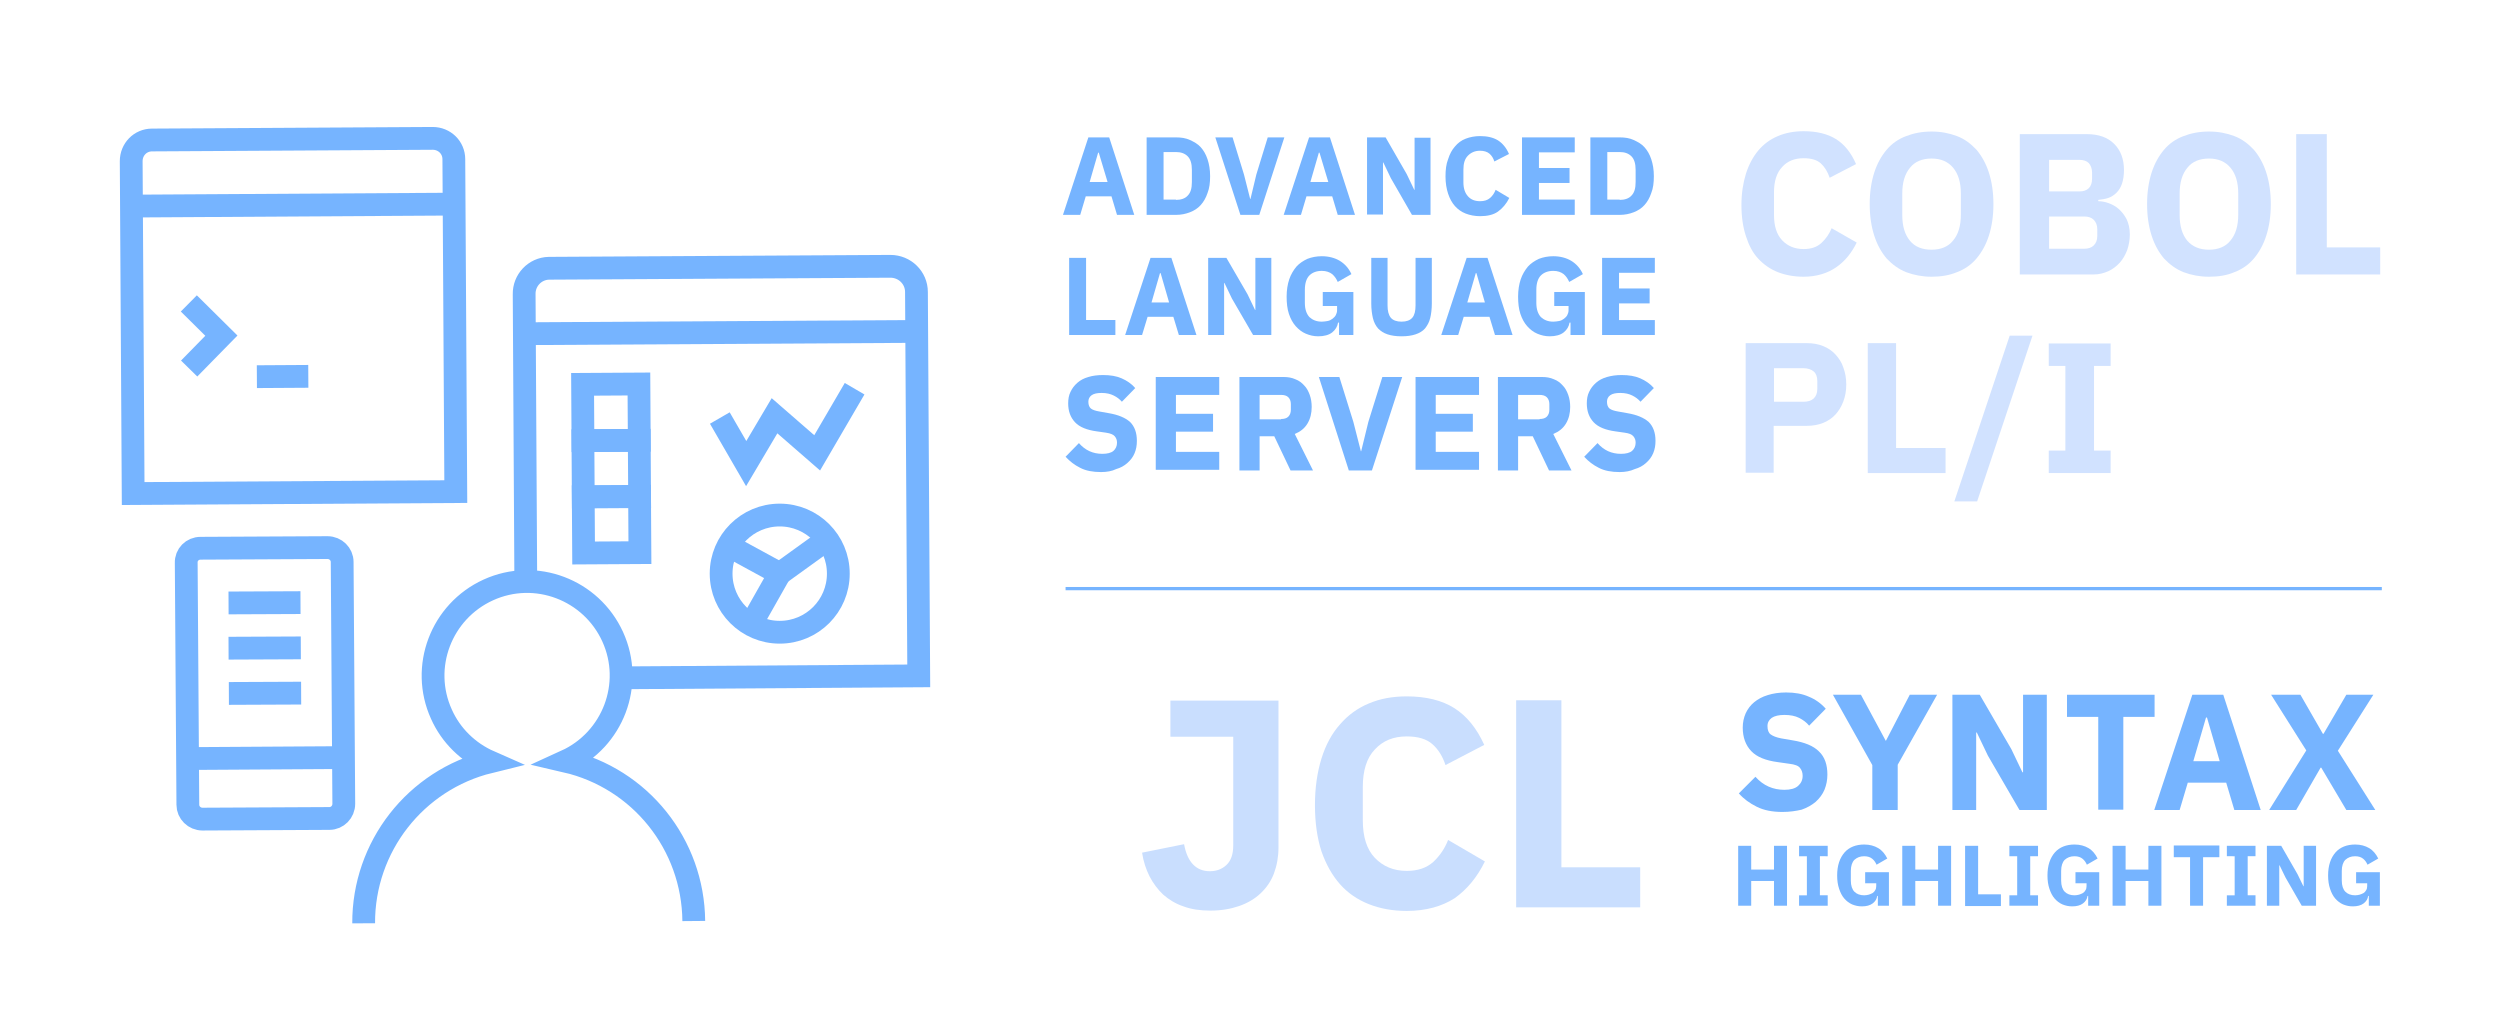 <?xml version="1.0" encoding="utf-8"?>
<!-- Generator: Adobe Illustrator 23.0.4, SVG Export Plug-In . SVG Version: 6.00 Build 0)  -->
<svg version="1.1" id="Layer_1" xmlns="http://www.w3.org/2000/svg" xmlns:xlink="http://www.w3.org/1999/xlink" x="0px" y="0px"
	 viewBox="0 0 767.9 315" style="enable-background:new 0 0 767.9 315;" xml:space="preserve">
<style type="text/css">
	.st0{opacity:0;}
	.st1{fill:#0042CE;}
	.st2{fill:#001140;}
	.st3{fill:none;stroke:#76B4FF;stroke-width:7;stroke-miterlimit:10;}
	.st4{enable-background:new    ;}
	.st5{fill:#D1E2FF;}
	.st6{fill:#C9DEFE;}
	.st7{fill:none;stroke:#76B4FF;stroke-miterlimit:10;}
	.st8{fill:#76B4FF;}
</style>
<title>Asset 10</title>
<g>
	<g id="Layer_1-2">
		<g class="st0">
			<rect x="5" y="5" class="st1" width="757.9" height="305"/>
			<path class="st2" d="M757.9,10v295H10V10H757.9 M767.9,0H0v315h767.9V0z"/>
		</g>
		<path class="st3" d="M213.1,282.9c-0.2-23.5-16.4-43.8-39.3-49.1c14.5-6.6,21-23.7,14.4-38.2c-6.6-14.5-23.7-21-38.2-14.4
			c-14.5,6.6-21,23.7-14.4,38.2c2.9,6.5,8.2,11.7,14.8,14.6c-22.8,5.6-38.8,26.1-38.7,49.6"/>
		<path class="st3" d="M140,151l-0.6-102.1c0-3.6-2.9-6.4-6.5-6.4L46.7,43c-3.6,0-6.4,2.9-6.4,6.5c0,0,0,0,0,0l0.6,102.1L140,151z"
			/>
		<line class="st3" x1="139.4" y1="62.7" x2="40.4" y2="63.3"/>
		<polyline class="st3" points="58,93.2 68,103.1 58.1,113.2 		"/>
		<line class="st3" x1="78.9" y1="115.7" x2="94.7" y2="115.6"/>
		<line class="st3" x1="70.2" y1="185.2" x2="92.3" y2="185.1"/>
		<line class="st3" x1="70.2" y1="199.1" x2="92.4" y2="199"/>
		<line class="st3" x1="70.3" y1="213" x2="92.5" y2="212.9"/>
		<path class="st3" d="M161.5,178.6L161,90.4c-0.1-4.3,3.3-7.9,7.6-8c0.1,0,0.2,0,0.3,0l104.6-0.6c4.4,0,8,3.5,8,7.9c0,0,0,0,0,0
			l0.7,117.9l-91.4,0.6"/>
		<line class="st3" x1="161.3" y1="102.5" x2="281.4" y2="101.8"/>
		<rect x="179" y="118" transform="matrix(1 -6.108614e-03 6.108614e-03 1 -0.77 1.148)" class="st3" width="17.3" height="17.3"/>
		
			<rect x="179.1" y="135.3" transform="matrix(1 -6.108614e-03 6.108614e-03 1 -0.875 1.149)" class="st3" width="17.3" height="17.3"/>
		
			<rect x="179.2" y="152.5" transform="matrix(1 -6.108614e-03 6.108614e-03 1 -0.981 1.15)" class="st3" width="17.3" height="17.3"/>
		<polyline class="st3" points="221.1,128.4 229.2,142.4 237.9,127.7 251,139.1 262.5,119.4 		"/>
		<circle class="st3" cx="239.5" cy="176.2" r="18"/>
		<polyline class="st3" points="223.9,167.7 239.5,176.2 230.9,191.4 		"/>
		<line class="st3" x1="239.5" y1="176.2" x2="253.5" y2="166.1"/>
		<line class="st3" x1="57.5" y1="233" x2="105.4" y2="232.7"/>
		<path class="st3" d="M61.6,168.4l39-0.2c2.5,0,4.5,2,4.5,4.4l0.5,74.3c0,2.5-2,4.5-4.4,4.5l-39,0.2c-2.5,0-4.5-2-4.5-4.4
			l-0.5-74.3C57.1,170.4,59.1,168.4,61.6,168.4z"/>
		<g class="st4">
			<path class="st5" d="M554,85c-2.9,0-5.6-0.5-7.9-1.4c-2.3-0.9-4.3-2.3-6-4.1s-2.9-4.1-3.8-6.9c-0.9-2.7-1.4-5.9-1.4-9.6
				c0-3.6,0.5-6.8,1.4-9.7c0.9-2.8,2.2-5.2,3.8-7.1s3.6-3.4,6-4.4c2.3-1,5-1.5,7.9-1.5c4,0,7.3,0.8,9.9,2.4c2.6,1.6,4.7,4.2,6.2,7.7
				l-8.1,4.2c-0.6-1.8-1.5-3.3-2.7-4.4c-1.2-1.1-3-1.6-5.3-1.6c-2.8,0-5,0.9-6.6,2.7c-1.7,1.8-2.5,4.4-2.5,7.8v6.9
				c0,3.4,0.8,6,2.5,7.8c1.7,1.8,3.9,2.7,6.6,2.7c2.3,0,4.1-0.6,5.5-1.9c1.4-1.3,2.4-2.8,3.1-4.5l7.7,4.4c-1.6,3.3-3.7,5.8-6.3,7.6
				S558,85,554,85z"/>
		</g>
		<g class="st4">
			<path class="st5" d="M593.3,85c-2.8,0-5.4-0.5-7.8-1.4c-2.3-0.9-4.3-2.4-6-4.2c-1.6-1.9-2.9-4.2-3.8-7c-0.9-2.8-1.4-6-1.4-9.7
				c0-3.7,0.5-6.9,1.4-9.7c0.9-2.8,2.2-5.1,3.8-7c1.6-1.9,3.6-3.3,6-4.2c2.3-0.9,4.9-1.4,7.8-1.4s5.4,0.5,7.8,1.4s4.3,2.4,6,4.2
				c1.6,1.9,2.9,4.2,3.8,7c0.9,2.8,1.4,6,1.4,9.7c0,3.7-0.5,6.9-1.4,9.7c-0.9,2.8-2.2,5.1-3.8,7c-1.6,1.9-3.6,3.3-6,4.2
				C598.7,84.6,596.1,85,593.3,85z M593.3,76.7c2.8,0,5.1-0.9,6.6-2.8c1.6-1.9,2.4-4.5,2.4-8v-6.4c0-3.5-0.8-6.1-2.4-8
				c-1.6-1.9-3.8-2.8-6.6-2.8s-5.1,0.9-6.6,2.8c-1.6,1.9-2.4,4.5-2.4,8V66c0,3.5,0.8,6.1,2.4,8C588.2,75.8,590.4,76.7,593.3,76.7z"
				/>
			<path class="st5" d="M620.1,41.2H641c3.6,0,6.4,1,8.4,3c2,2,3,4.7,3,8c0,1.6-0.2,3-0.6,4.2c-0.4,1.2-1,2.1-1.7,2.8
				c-0.7,0.7-1.6,1.3-2.5,1.6s-2,0.5-3.1,0.6v0.4c1,0,2.1,0.2,3.2,0.6c1.1,0.4,2.2,1,3.1,1.8c0.9,0.8,1.7,1.8,2.4,3.1
				c0.6,1.3,1,2.8,1,4.7c0,1.7-0.3,3.3-0.8,4.8c-0.6,1.5-1.3,2.8-2.3,3.9c-1,1.1-2.2,2-3.5,2.6c-1.4,0.6-2.8,1-4.4,1h-22.8V41.2z
				 M629.4,58.8h9.3c1.2,0,2.2-0.3,2.9-1c0.7-0.7,1-1.7,1-2.9V53c0-1.2-0.4-2.2-1-2.9c-0.7-0.7-1.7-1-2.9-1h-9.3V58.8z M629.4,76.4
				h10.8c1.2,0,2.2-0.3,2.9-1c0.7-0.7,1.1-1.6,1.1-2.9v-2.1c0-1.2-0.4-2.2-1.1-2.9c-0.7-0.7-1.7-1-2.9-1h-10.8V76.4z"/>
			<path class="st5" d="M678.5,85c-2.8,0-5.4-0.5-7.8-1.4c-2.3-0.9-4.3-2.4-6-4.2c-1.6-1.9-2.9-4.2-3.8-7c-0.9-2.8-1.4-6-1.4-9.7
				c0-3.7,0.5-6.9,1.4-9.7c0.9-2.8,2.2-5.1,3.8-7c1.6-1.9,3.6-3.3,6-4.2c2.3-0.9,4.9-1.4,7.8-1.4s5.4,0.5,7.8,1.4s4.3,2.4,6,4.2
				c1.6,1.9,2.9,4.2,3.8,7c0.9,2.8,1.4,6,1.4,9.7c0,3.7-0.5,6.9-1.4,9.7c-0.9,2.8-2.2,5.1-3.8,7c-1.6,1.9-3.6,3.3-6,4.2
				C684,84.6,681.4,85,678.5,85z M678.5,76.7c2.8,0,5.1-0.9,6.6-2.8c1.6-1.9,2.4-4.5,2.4-8v-6.4c0-3.5-0.8-6.1-2.4-8
				c-1.6-1.9-3.8-2.8-6.6-2.8s-5.1,0.9-6.6,2.8c-1.6,1.9-2.4,4.5-2.4,8V66c0,3.5,0.8,6.1,2.4,8C673.5,75.8,675.7,76.7,678.5,76.7z"
				/>
			<path class="st5" d="M705.3,84.3V41.2h9.4V76h16.4v8.3H705.3z"/>
		</g>
		<g class="st4">
			<path class="st5" d="M536.2,145.3v-39.9h18.8c1.9,0,3.5,0.3,5,0.9c1.5,0.6,2.8,1.5,3.8,2.6c1,1.1,1.9,2.4,2.4,4
				c0.6,1.6,0.9,3.3,0.9,5.2c0,1.9-0.3,3.6-0.9,5.2s-1.4,2.9-2.4,4c-1,1.1-2.3,2-3.8,2.6c-1.5,0.6-3.2,0.9-5,0.9h-10.2v14.4H536.2z
				 M544.9,123.4h9.1c1.3,0,2.3-0.3,3.1-1c0.7-0.7,1.1-1.6,1.1-2.9v-2.5c0-1.3-0.4-2.3-1.1-2.9s-1.8-1-3.1-1h-9.1V123.4z"/>
		</g>
		<g class="st4">
			<path class="st5" d="M573.7,145.3v-39.9h8.7v32.2h15.2v7.7H573.7z"/>
		</g>
		<g class="st4">
			<path class="st5" d="M600.3,154l17-50.9h7l-17,50.9H600.3z"/>
			<path class="st5" d="M629.3,145.3v-6.9h5.1v-26h-5.1v-6.9h19v6.9h-5.1v26h5.1v6.9H629.3z"/>
		</g>
		<g class="st4">
			<path class="st6" d="M392.7,215.1v45.2c0,2.9-0.5,5.6-1.4,8c-0.9,2.4-2.3,4.4-4.1,6.1c-1.8,1.7-4,3-6.6,3.9
				c-2.6,0.9-5.5,1.4-8.8,1.4c-3.2,0-5.9-0.4-8.3-1.3c-2.4-0.8-4.5-2.1-6.2-3.6c-1.7-1.6-3.1-3.5-4.2-5.6c-1.1-2.2-1.9-4.6-2.3-7.3
				l12.9-2.6c1,5.5,3.7,8.3,7.9,8.3c2,0,3.7-0.6,5.1-1.9c1.4-1.3,2.1-3.3,2.1-6v-33.4h-19.3v-11.1H392.7z"/>
			<path class="st6" d="M432.1,279.8c-4.3,0-8.2-0.7-11.7-2.1c-3.5-1.4-6.4-3.4-8.8-6.1c-2.4-2.7-4.3-6.1-5.7-10.1
				c-1.3-4-2-8.8-2-14.2c0-5.3,0.7-10.1,2-14.3c1.3-4.2,3.2-7.7,5.7-10.5c2.4-2.8,5.4-5,8.8-6.4c3.5-1.5,7.3-2.2,11.7-2.2
				c5.9,0,10.8,1.2,14.6,3.6c3.8,2.4,6.9,6.2,9.2,11.3l-11.9,6.2c-0.9-2.7-2.2-4.8-4-6.4c-1.8-1.6-4.4-2.4-7.9-2.4
				c-4.1,0-7.3,1.3-9.8,4c-2.5,2.6-3.7,6.5-3.7,11.5V252c0,5,1.2,8.9,3.7,11.5c2.5,2.6,5.7,4,9.8,4c3.4,0,6.1-0.9,8.2-2.8
				c2-1.9,3.5-4.1,4.5-6.7l11.3,6.6c-2.4,4.9-5.5,8.6-9.3,11.3C442.9,278.4,438,279.8,432.1,279.8z"/>
			<path class="st6" d="M465.7,278.7v-63.6h13.9v51.3h24.2v12.3H465.7z"/>
		</g>
		<line class="st7" x1="327.3" y1="180.8" x2="731.6" y2="180.8"/>
		<g class="st4">
			<path class="st8" d="M343.1,66l-1.7-5.7h-7.9l-1.7,5.7h-5.3l7.8-23.8h6.4l7.7,23.8H343.1z M337.5,46.9h-0.2l-2.6,9h5.5
				L337.5,46.9z"/>
		</g>
		<g class="st4">
			<path class="st8" d="M352.2,42.2h9c1.6,0,3,0.2,4.3,0.8s2.4,1.2,3.3,2.2c0.9,1,1.6,2.2,2.1,3.7c0.5,1.5,0.8,3.2,0.8,5.2
				c0,2-0.2,3.7-0.8,5.2c-0.5,1.5-1.2,2.7-2.1,3.7c-0.9,1-2,1.7-3.3,2.2s-2.7,0.8-4.3,0.8h-9V42.2z M361.2,61.4
				c1.5,0,2.8-0.4,3.6-1.3c0.9-0.9,1.3-2.2,1.3-4.2v-3.7c0-1.9-0.4-3.3-1.3-4.2s-2.1-1.3-3.6-1.3h-3.8v14.6H361.2z"/>
		</g>
		<g class="st4">
			<path class="st8" d="M381,66l-7.7-23.8h5.3l3.5,11.4l1.9,7.5h0.1l1.8-7.5l3.5-11.4h5.1L386.8,66H381z"/>
		</g>
		<g class="st4">
			<path class="st8" d="M410.9,66l-1.7-5.7h-7.9l-1.7,5.7h-5.3l7.8-23.8h6.4l7.7,23.8H410.9z M405.3,46.9h-0.2l-2.6,9h5.5
				L405.3,46.9z"/>
			<path class="st8" d="M427.2,54.7l-2.3-4.8h-0.1v16h-4.9V42.2h5.7l6.5,11.3l2.3,4.8h0.1v-16h4.9V66h-5.7L427.2,54.7z"/>
			<path class="st8" d="M454.6,66.4c-1.6,0-3.1-0.3-4.4-0.8c-1.3-0.5-2.4-1.3-3.3-2.3s-1.6-2.3-2.1-3.8s-0.8-3.3-0.8-5.3
				c0-2,0.2-3.8,0.8-5.3c0.5-1.6,1.2-2.9,2.1-3.9c0.9-1.1,2-1.9,3.3-2.4c1.3-0.5,2.8-0.8,4.4-0.8c2.2,0,4,0.4,5.5,1.3
				c1.4,0.9,2.6,2.3,3.4,4.2l-4.5,2.3c-0.3-1-0.8-1.8-1.5-2.4c-0.7-0.6-1.7-0.9-2.9-0.9c-1.5,0-2.7,0.5-3.7,1.5s-1.4,2.4-1.4,4.3V56
				c0,1.9,0.5,3.3,1.4,4.3s2.1,1.5,3.7,1.5c1.3,0,2.3-0.3,3.1-1s1.3-1.5,1.7-2.5l4.2,2.5c-0.9,1.8-2.1,3.2-3.5,4.2
				S456.8,66.4,454.6,66.4z"/>
			<path class="st8" d="M467.5,66V42.2h16.2v4.6h-11v4.8h9.4v4.6h-9.4v5.1h11V66H467.5z"/>
			<path class="st8" d="M488.5,42.2h9c1.6,0,3,0.2,4.3,0.8s2.4,1.2,3.3,2.2c0.9,1,1.6,2.2,2.1,3.7c0.5,1.5,0.8,3.2,0.8,5.2
				c0,2-0.2,3.7-0.8,5.2c-0.5,1.5-1.2,2.7-2.1,3.7c-0.9,1-2,1.7-3.3,2.2s-2.7,0.8-4.3,0.8h-9V42.2z M497.5,61.4
				c1.5,0,2.8-0.4,3.6-1.3c0.9-0.9,1.3-2.2,1.3-4.2v-3.7c0-1.9-0.4-3.3-1.3-4.2s-2.1-1.3-3.6-1.3h-3.8v14.6H497.5z"/>
		</g>
		<g class="st4">
			<path class="st8" d="M328.4,102.9V79.2h5.2v19.1h9v4.6H328.4z"/>
		</g>
		<g class="st4">
			<path class="st8" d="M362.1,102.9l-1.7-5.6h-7.9l-1.7,5.6h-5.2l7.8-23.7h6.4l7.7,23.7H362.1z M356.5,83.9h-0.2l-2.6,9h5.4
				L356.5,83.9z"/>
			<path class="st8" d="M378.4,91.7l-2.3-4.8H376v16h-4.9V79.2h5.6l6.5,11.2l2.3,4.8h0.1v-16h4.9v23.7h-5.6L378.4,91.7z"/>
			<path class="st8" d="M411.2,99.1H411c-0.2,1.2-0.8,2.2-1.8,3s-2.5,1.2-4.3,1.2c-1.4,0-2.6-0.3-3.8-0.8s-2.2-1.3-3.1-2.3
				c-0.9-1-1.6-2.3-2.1-3.8c-0.5-1.5-0.7-3.3-0.7-5.3s0.3-3.8,0.8-5.3c0.5-1.5,1.3-2.8,2.2-3.9c0.9-1,2.1-1.8,3.4-2.4
				c1.3-0.5,2.8-0.8,4.4-0.8c2.1,0,4,0.5,5.5,1.4c1.5,0.9,2.8,2.3,3.6,4.1l-4.2,2.4c-0.4-0.9-0.9-1.7-1.7-2.4c-0.8-0.6-1.8-1-3.2-1
				c-1.6,0-2.9,0.5-3.8,1.4s-1.4,2.4-1.4,4.4V93c0,2,0.5,3.4,1.4,4.4c1,0.9,2.2,1.4,3.8,1.4c0.6,0,1.2-0.1,1.8-0.2
				c0.6-0.1,1.1-0.4,1.5-0.7c0.4-0.3,0.8-0.7,1-1.1s0.4-0.9,0.4-1.5V94h-4.4v-4.3h9.4v13.2h-4.4V99.1z"/>
		</g>
		<g class="st4">
			<path class="st8" d="M426.2,79.2v14.6c0,1.7,0.3,2.9,1,3.8c0.7,0.8,1.8,1.2,3.3,1.2s2.6-0.4,3.3-1.2c0.7-0.8,1-2.1,1-3.8V79.2h5
				v14c0,1.7-0.2,3.3-0.5,4.5c-0.3,1.3-0.9,2.3-1.6,3.2c-0.7,0.8-1.7,1.4-2.9,1.8c-1.2,0.4-2.6,0.6-4.3,0.6s-3.1-0.2-4.3-0.6
				c-1.2-0.4-2.1-1-2.9-1.8c-0.7-0.8-1.3-1.9-1.6-3.2c-0.3-1.3-0.5-2.8-0.5-4.5v-14H426.2z"/>
		</g>
		<g class="st4">
			<path class="st8" d="M459.2,102.9l-1.7-5.6h-7.9l-1.7,5.6h-5.2l7.8-23.7h6.4l7.7,23.7H459.2z M453.5,83.9h-0.2l-2.6,9h5.4
				L453.5,83.9z"/>
		</g>
		<g class="st4">
			<path class="st8" d="M482.3,99.1h-0.2c-0.2,1.2-0.8,2.2-1.8,3c-1,0.8-2.5,1.2-4.3,1.2c-1.4,0-2.6-0.3-3.8-0.8
				c-1.2-0.5-2.2-1.3-3.1-2.3c-0.9-1-1.6-2.3-2.1-3.8c-0.5-1.5-0.7-3.3-0.7-5.3s0.3-3.8,0.8-5.3c0.5-1.5,1.3-2.8,2.2-3.9
				c0.9-1,2.1-1.8,3.4-2.4c1.3-0.5,2.8-0.8,4.4-0.8c2.1,0,4,0.5,5.5,1.4s2.8,2.3,3.6,4.1l-4.2,2.4c-0.4-0.9-0.9-1.7-1.7-2.4
				c-0.8-0.6-1.8-1-3.2-1c-1.6,0-2.9,0.5-3.8,1.4s-1.4,2.4-1.4,4.4V93c0,2,0.5,3.4,1.4,4.4c1,0.9,2.2,1.4,3.8,1.4
				c0.6,0,1.2-0.1,1.8-0.2c0.6-0.1,1.1-0.4,1.5-0.7c0.4-0.3,0.8-0.7,1-1.1c0.2-0.4,0.4-0.9,0.4-1.5V94h-4.4v-4.3h9.4v13.2h-4.4V99.1
				z"/>
			<path class="st8" d="M492.1,102.9V79.2h16.2v4.6h-11v4.8h9.4v4.6h-9.4v5.1h11v4.6H492.1z"/>
		</g>
		<g class="st4">
			<path class="st8" d="M338.2,145c-2.5,0-4.7-0.4-6.4-1.3c-1.8-0.9-3.2-2-4.5-3.4l4.1-4.2c1.9,2.2,4.3,3.3,7.2,3.3
				c1.5,0,2.7-0.3,3.4-0.9c0.7-0.6,1.1-1.5,1.1-2.5c0-0.8-0.2-1.4-0.7-2c-0.4-0.5-1.3-0.9-2.7-1.1l-2.8-0.4c-3-0.4-5.3-1.3-6.7-2.8
				c-1.4-1.5-2.1-3.4-2.1-5.8c0-1.3,0.2-2.5,0.7-3.5c0.5-1.1,1.2-2,2.1-2.8c0.9-0.8,2-1.4,3.4-1.8c1.3-0.4,2.8-0.6,4.5-0.6
				c2.2,0,4.1,0.3,5.7,1c1.6,0.7,3.1,1.7,4.2,3l-4.1,4.2c-0.7-0.8-1.5-1.4-2.5-1.9c-1-0.5-2.2-0.8-3.7-0.8c-1.4,0-2.4,0.2-3.1,0.7
				c-0.7,0.5-1,1.2-1,2c0,1,0.3,1.7,0.8,2.1s1.4,0.7,2.6,0.9l2.8,0.5c3,0.5,5.1,1.4,6.6,2.7c1.4,1.4,2.1,3.3,2.1,5.8
				c0,1.4-0.2,2.6-0.7,3.8c-0.5,1.2-1.2,2.1-2.2,3s-2.1,1.5-3.5,1.9C341.6,144.7,340,145,338.2,145z"/>
			<path class="st8" d="M355,144.5v-28.7h19.5v5.5h-13.3v5.8h11.4v5.5h-11.4v6.2h13.3v5.5H355z"/>
		</g>
		<g class="st4">
			<path class="st8" d="M386.9,144.5h-6.2v-28.7h13.6c1.3,0,2.5,0.2,3.6,0.7c1.1,0.4,2,1.1,2.7,1.9c0.8,0.8,1.3,1.8,1.7,2.9
				c0.4,1.1,0.6,2.4,0.6,3.7c0,1.9-0.4,3.6-1.3,5.1c-0.9,1.5-2.2,2.5-3.9,3.2l5.6,11.2h-6.9l-5-10.5h-4.5V144.5z M393.5,128.7
				c0.9,0,1.7-0.2,2.2-0.7c0.5-0.5,0.8-1.2,0.8-2.1v-1.8c0-0.9-0.3-1.6-0.8-2.1c-0.5-0.5-1.3-0.7-2.2-0.7h-6.6v7.5H393.5z"/>
		</g>
		<g class="st4">
			<path class="st8" d="M414.3,144.5l-9.2-28.7h6.3l4.3,13.8l2.3,9h0.1l2.2-9l4.3-13.8h6.1l-9.3,28.7H414.3z"/>
			<path class="st8" d="M434.8,144.5v-28.7h19.5v5.5H441v5.8h11.4v5.5H441v6.2h13.3v5.5H434.8z"/>
			<path class="st8" d="M466.3,144.5h-6.2v-28.7h13.6c1.3,0,2.5,0.2,3.6,0.7c1.1,0.4,2,1.1,2.7,1.9c0.8,0.8,1.3,1.8,1.7,2.9
				c0.4,1.1,0.6,2.4,0.6,3.7c0,1.9-0.4,3.6-1.3,5.1c-0.9,1.5-2.2,2.5-3.9,3.2l5.6,11.2h-6.9l-5-10.5h-4.5V144.5z M472.9,128.7
				c0.9,0,1.7-0.2,2.2-0.7c0.5-0.5,0.8-1.2,0.8-2.1v-1.8c0-0.9-0.3-1.6-0.8-2.1c-0.5-0.5-1.3-0.7-2.2-0.7h-6.6v7.5H472.9z"/>
			<path class="st8" d="M497.5,145c-2.5,0-4.7-0.4-6.4-1.3c-1.8-0.9-3.2-2-4.5-3.4l4.1-4.2c1.9,2.2,4.3,3.3,7.2,3.3
				c1.5,0,2.7-0.3,3.4-0.9c0.7-0.6,1.1-1.5,1.1-2.5c0-0.8-0.2-1.4-0.7-2s-1.3-0.9-2.7-1.1l-2.8-0.4c-3-0.4-5.3-1.3-6.7-2.8
				c-1.4-1.5-2.1-3.4-2.1-5.8c0-1.3,0.2-2.5,0.7-3.5c0.5-1.1,1.2-2,2.1-2.8c0.9-0.8,2-1.4,3.4-1.8s2.8-0.6,4.5-0.6
				c2.2,0,4.1,0.3,5.7,1c1.6,0.7,3.1,1.7,4.2,3l-4.1,4.2c-0.7-0.8-1.5-1.4-2.5-1.9c-1-0.5-2.2-0.8-3.7-0.8c-1.4,0-2.4,0.2-3.1,0.7
				s-1,1.2-1,2c0,1,0.3,1.7,0.8,2.1c0.5,0.4,1.4,0.7,2.6,0.9l2.8,0.5c3,0.5,5.1,1.4,6.6,2.7c1.4,1.4,2.1,3.3,2.1,5.8
				c0,1.4-0.2,2.6-0.7,3.8c-0.5,1.2-1.2,2.1-2.2,3s-2.1,1.5-3.5,1.9C500.8,144.7,499.2,145,497.5,145z"/>
		</g>
		<g class="st4">
			<path class="st8" d="M547.5,249.4c-3.1,0-5.7-0.5-7.9-1.6c-2.2-1.1-4-2.4-5.5-4.1l5.1-5.1c2.4,2.7,5.4,4,8.9,4
				c1.9,0,3.3-0.4,4.2-1.2s1.4-1.8,1.4-3.1c0-1-0.3-1.8-0.8-2.4c-0.5-0.7-1.6-1.1-3.3-1.3l-3.5-0.5c-3.8-0.5-6.5-1.6-8.2-3.4
				c-1.7-1.8-2.6-4.2-2.6-7.2c0-1.6,0.3-3,0.9-4.4c0.6-1.3,1.5-2.5,2.6-3.4c1.1-0.9,2.5-1.7,4.2-2.2c1.6-0.5,3.5-0.8,5.6-0.8
				c2.7,0,5,0.4,7,1.3c2,0.8,3.8,2.1,5.2,3.7l-5.1,5.2c-0.8-1-1.9-1.8-3.1-2.4c-1.2-0.6-2.7-0.9-4.5-0.9c-1.7,0-3,0.3-3.9,0.9
				c-0.8,0.6-1.3,1.4-1.3,2.5c0,1.2,0.3,2.1,1,2.6c0.7,0.5,1.7,0.9,3.2,1.2l3.5,0.6c3.7,0.6,6.4,1.7,8.1,3.4
				c1.8,1.7,2.6,4.1,2.6,7.1c0,1.7-0.3,3.2-0.9,4.7c-0.6,1.4-1.5,2.6-2.7,3.7c-1.2,1-2.6,1.8-4.3,2.4
				C551.7,249.1,549.7,249.4,547.5,249.4z"/>
		</g>
		<g class="st4">
			<path class="st8" d="M575.1,248.8V235L563,213.4h8.6l7.6,14.1h0.1l7.3-14.1h8.4l-12.1,21.5v13.9H575.1z"/>
			<path class="st8" d="M610.6,232.1l-3.4-7.1h-0.2v23.8h-7.3v-35.4h8.4l9.7,16.7l3.4,7.1h0.2v-23.8h7.3v35.4h-8.4L610.6,232.1z"/>
		</g>
		<g class="st4">
			<path class="st8" d="M652.2,220.2v28.5h-7.7v-28.5h-9.6v-6.8h26.9v6.8H652.2z"/>
		</g>
		<g class="st4">
			<path class="st8" d="M686.3,248.8l-2.5-8.4h-11.8l-2.5,8.4h-7.8l11.7-35.4h9.5l11.5,35.4H686.3z M677.9,220.4h-0.3l-3.9,13.4h8.1
				L677.9,220.4z"/>
		</g>
		<g class="st4">
			<path class="st8" d="M729.6,248.8h-8.9l-7.7-13h-0.2l-7.5,13h-8.3l11.4-18.3l-10.8-17.1h9l6.9,12h0.2l7-12h8.3l-10.9,17.2
				L729.6,248.8z"/>
		</g>
		<g class="st4">
			<path class="st8" d="M544.9,270.6h-7v7.6h-4v-18.4h4v7.3h7v-7.3h4v18.4h-4V270.6z"/>
			<path class="st8" d="M552.6,278.2V275h2.4v-12h-2.4v-3.2h8.8v3.2H559v12h2.4v3.2H552.6z"/>
			<path class="st8" d="M576.7,275.2h-0.1c-0.1,0.9-0.6,1.7-1.4,2.3c-0.8,0.6-1.9,0.9-3.3,0.9c-1.1,0-2-0.2-3-0.6
				c-0.9-0.4-1.7-1-2.4-1.8c-0.7-0.8-1.2-1.8-1.6-3c-0.4-1.2-0.6-2.5-0.6-4.1c0-1.5,0.2-2.9,0.6-4.1c0.4-1.2,1-2.2,1.7-3
				c0.7-0.8,1.6-1.4,2.6-1.8c1-0.4,2.2-0.6,3.4-0.6c1.7,0,3.1,0.4,4.3,1.1c1.2,0.7,2.1,1.8,2.8,3.2l-3.3,1.9
				c-0.3-0.7-0.7-1.3-1.3-1.8c-0.6-0.5-1.4-0.8-2.5-0.8c-1.3,0-2.2,0.4-3,1.1c-0.7,0.7-1.1,1.9-1.1,3.4v3c0,1.5,0.4,2.7,1.1,3.4
				c0.7,0.7,1.7,1.1,3,1.1c0.5,0,1-0.1,1.4-0.2c0.4-0.1,0.8-0.3,1.2-0.5c0.3-0.2,0.6-0.5,0.8-0.9c0.2-0.3,0.3-0.7,0.3-1.2v-0.9h-3.4
				v-3.4h7.3v10.3h-3.4V275.2z"/>
			<path class="st8" d="M595.3,270.6h-7v7.6h-4v-18.4h4v7.3h7v-7.3h4v18.4h-4V270.6z"/>
			<path class="st8" d="M603.6,278.2v-18.4h4v14.9h7v3.6H603.6z"/>
			<path class="st8" d="M617.2,278.2V275h2.4v-12h-2.4v-3.2h8.8v3.2h-2.4v12h2.4v3.2H617.2z"/>
			<path class="st8" d="M641.3,275.2h-0.1c-0.1,0.9-0.6,1.7-1.4,2.3s-1.9,0.9-3.3,0.9c-1.1,0-2-0.2-3-0.6c-0.9-0.4-1.7-1-2.4-1.8
				c-0.7-0.8-1.2-1.8-1.6-3s-0.6-2.5-0.6-4.1c0-1.5,0.2-2.9,0.6-4.1c0.4-1.2,1-2.2,1.7-3c0.7-0.8,1.6-1.4,2.6-1.8s2.2-0.6,3.4-0.6
				c1.7,0,3.1,0.4,4.3,1.1c1.2,0.7,2.1,1.8,2.8,3.2l-3.3,1.9c-0.3-0.7-0.7-1.3-1.3-1.8s-1.4-0.8-2.5-0.8c-1.3,0-2.2,0.4-3,1.1
				c-0.7,0.7-1.1,1.9-1.1,3.4v3c0,1.5,0.4,2.7,1.1,3.4c0.7,0.7,1.7,1.1,3,1.1c0.5,0,1-0.1,1.4-0.2c0.4-0.1,0.8-0.3,1.2-0.5
				c0.3-0.2,0.6-0.5,0.8-0.9c0.2-0.3,0.3-0.7,0.3-1.2v-0.9h-3.4v-3.4h7.3v10.3h-3.4V275.2z"/>
			<path class="st8" d="M659.9,270.6h-7v7.6h-4v-18.4h4v7.3h7v-7.3h4v18.4h-4V270.6z"/>
		</g>
		<g class="st4">
			<path class="st8" d="M676.7,263.3v14.9h-4v-14.9h-5v-3.6h14v3.6H676.7z"/>
		</g>
		<g class="st4">
			<path class="st8" d="M684,278.2V275h2.4v-12H684v-3.2h8.8v3.2h-2.4v12h2.4v3.2H684z"/>
			<path class="st8" d="M702,269.5l-1.8-3.7h-0.1v12.4h-3.8v-18.4h4.4l5,8.7l1.8,3.7h0.1v-12.4h3.8v18.4h-4.4L702,269.5z"/>
			<path class="st8" d="M727.5,275.2h-0.1c-0.1,0.9-0.6,1.7-1.4,2.3s-1.9,0.9-3.3,0.9c-1.1,0-2-0.2-3-0.6c-0.9-0.4-1.7-1-2.4-1.8
				c-0.7-0.8-1.2-1.8-1.6-3s-0.6-2.5-0.6-4.1c0-1.5,0.2-2.9,0.6-4.1c0.4-1.2,1-2.2,1.7-3c0.7-0.8,1.6-1.4,2.6-1.8s2.2-0.6,3.4-0.6
				c1.7,0,3.1,0.4,4.3,1.1c1.2,0.7,2.1,1.8,2.8,3.2l-3.3,1.9c-0.3-0.7-0.7-1.3-1.3-1.8s-1.4-0.8-2.5-0.8c-1.3,0-2.2,0.4-3,1.1
				c-0.7,0.7-1.1,1.9-1.1,3.4v3c0,1.5,0.4,2.7,1.1,3.4c0.7,0.7,1.7,1.1,3,1.1c0.5,0,1-0.1,1.4-0.2c0.4-0.1,0.8-0.3,1.2-0.5
				c0.3-0.2,0.6-0.5,0.8-0.9c0.2-0.3,0.3-0.7,0.3-1.2v-0.9h-3.4v-3.4h7.3v10.3h-3.4V275.2z"/>
		</g>
	</g>
</g>
</svg>
